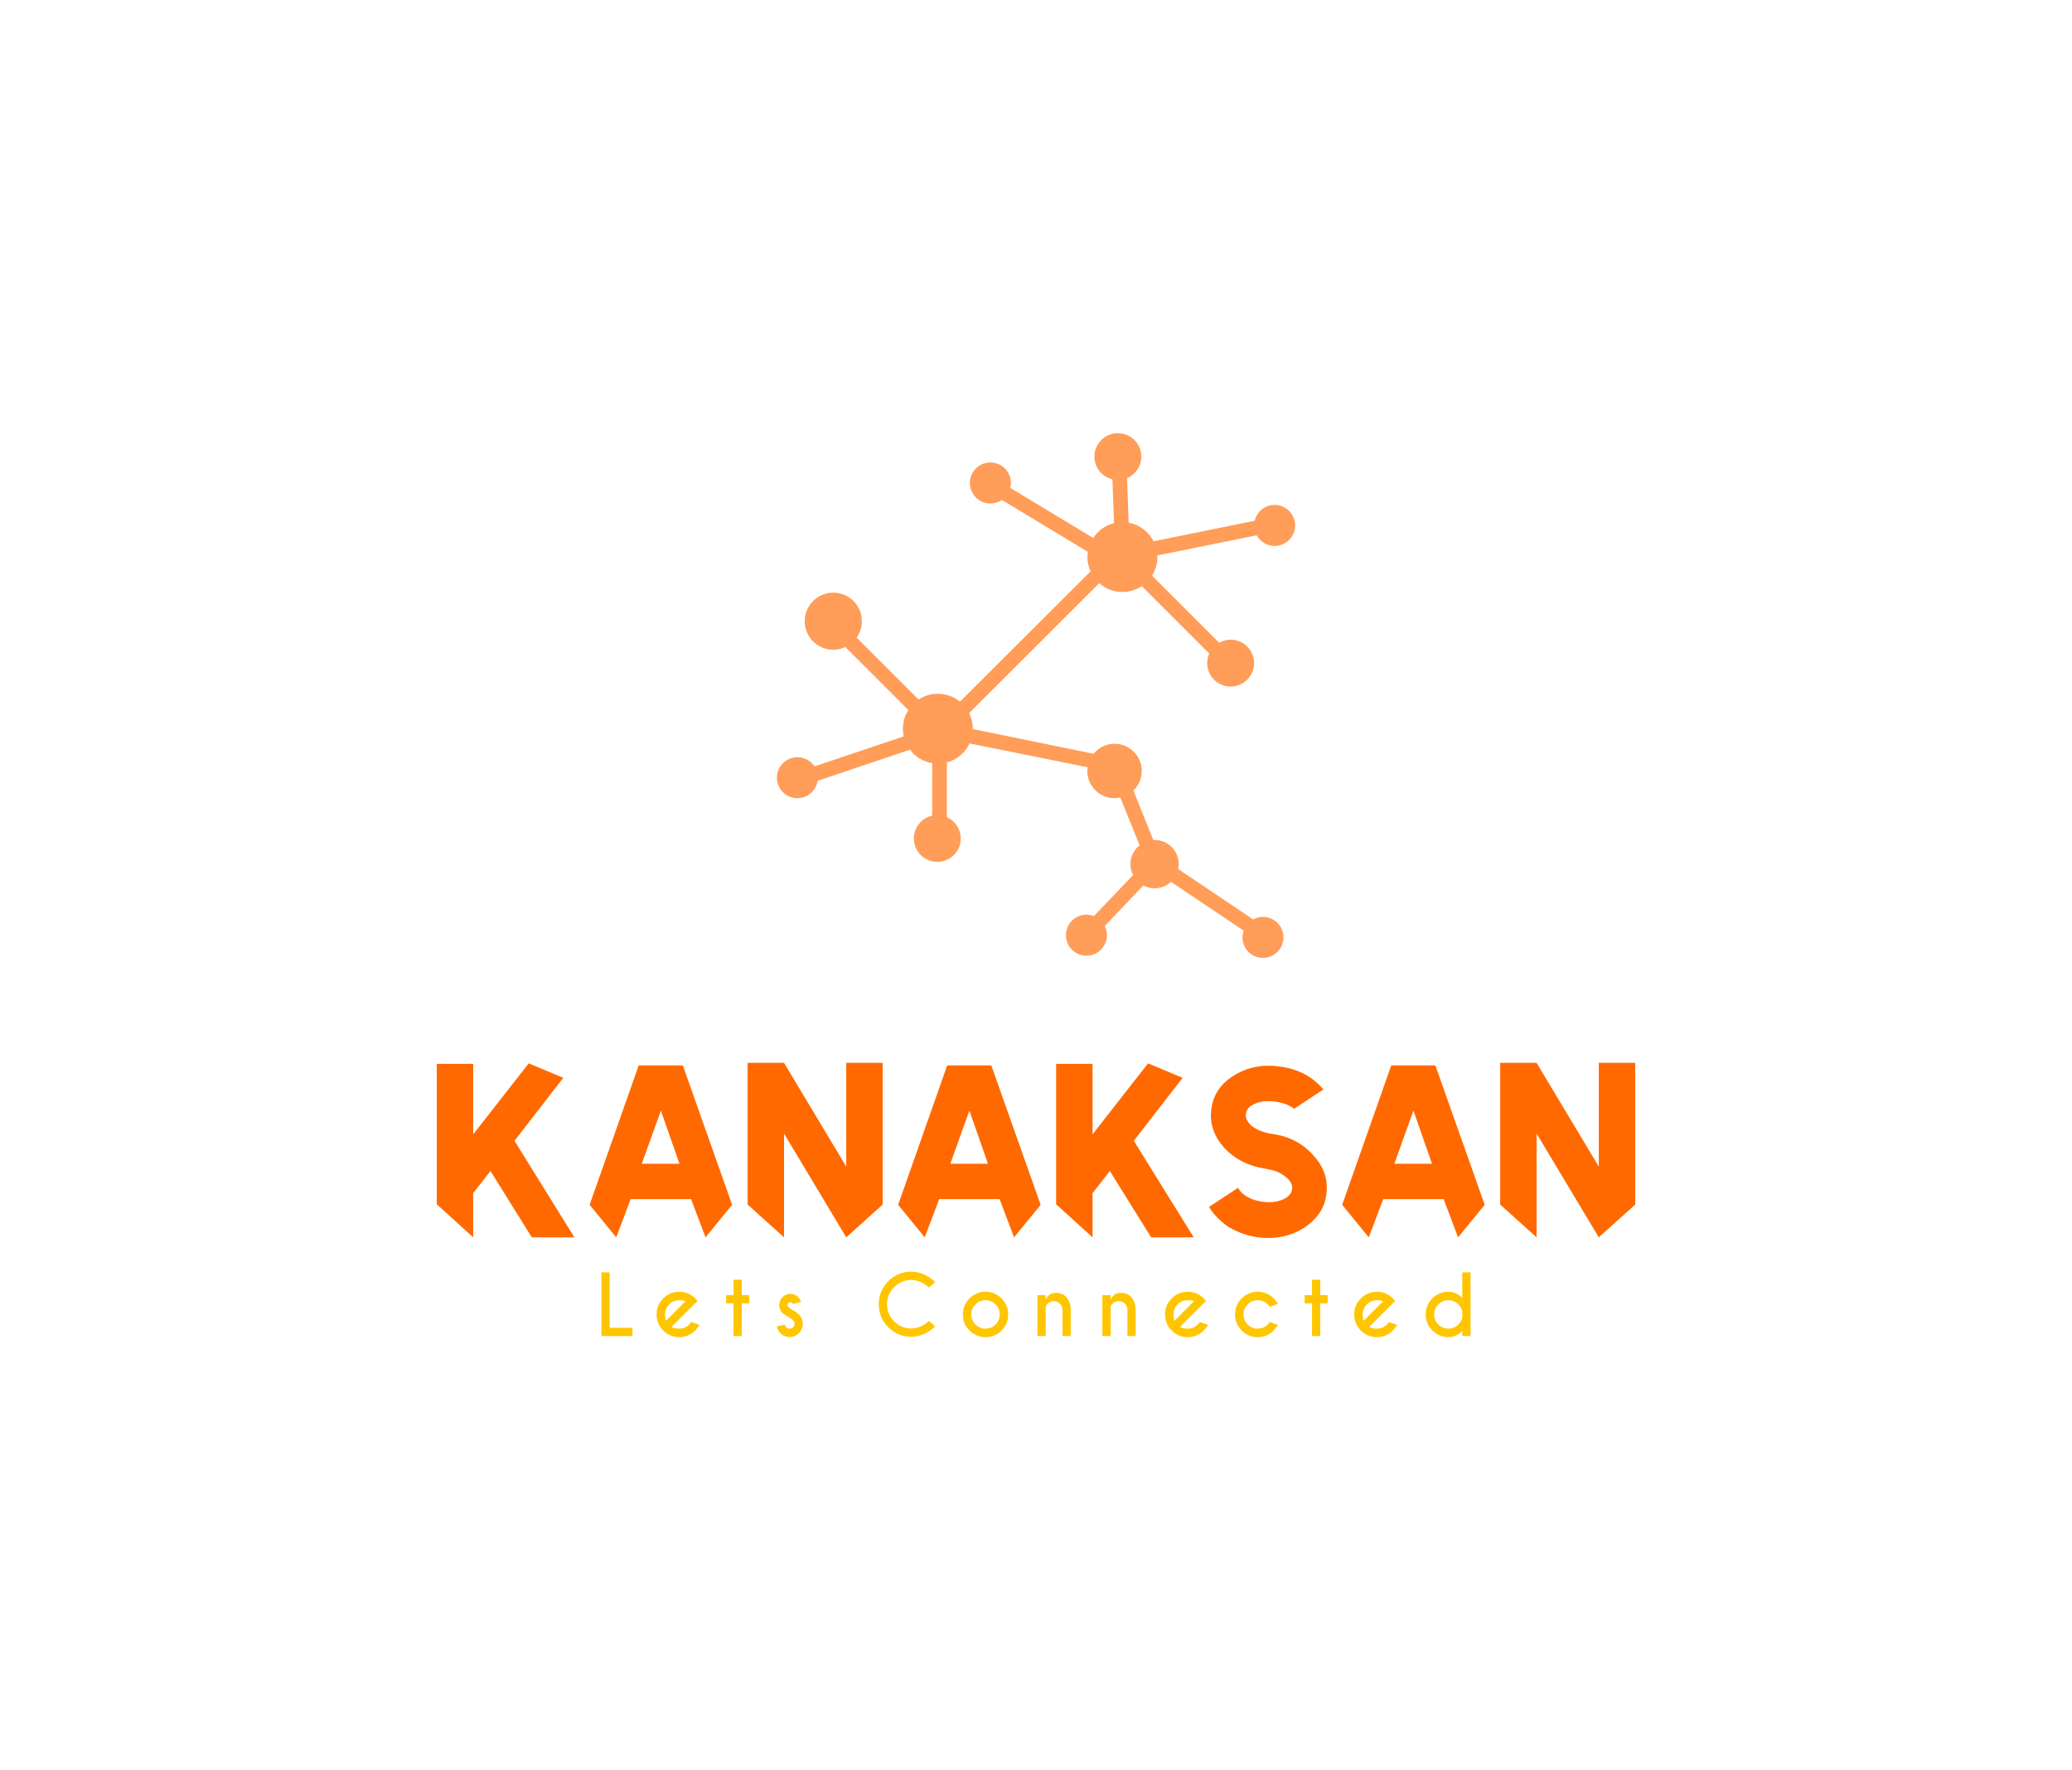 <svg xmlns:mydata="http://www.w3.org/2000/svg" mydata:contrastcolor="ffffff" mydata:template="Default" mydata:presentation="2.5" mydata:layouttype="undefined" mydata:specialfontid="undefined" mydata:id1="809" mydata:id2="090" mydata:companyname="kanaksan" mydata:companytagline="lets connected" version="1.1" xmlns="http://www.w3.org/2000/svg" xmlns:xlink="http://www.w3.org/1999/xlink" viewBox="0 0 550 470"><g fill="none" fill-rule="none" stroke="none" stroke-width="1" stroke-linecap="butt" stroke-linejoin="miter" stroke-miterlimit="10" stroke-dasharray="" stroke-dashoffset="0" font-family="none" font-weight="none" font-size="none" text-anchor="none" style="mix-blend-mode: normal"><g data-paper-data="{&quot;isGlobalGroup&quot;:true}"><g data-paper-data="{&quot;isSecondaryText&quot;:true}" fill="#ffc600" fill-rule="nonzero"><path d="M159.65,354.715v-16.911h2.188v14.713h6.046v2.198z" data-paper-data="{&quot;glyphName&quot;:&quot;L&quot;,&quot;glyphIndex&quot;:0,&quot;firstGlyphOfWord&quot;:true,&quot;word&quot;:1}"></path><path d="M178.292,352.252c0.366,0.324 1.032,0.486 1.998,0.486c1.043,0 1.934,-0.366 2.674,-1.099c0.092,-0.099 0.278,-0.317 0.56,-0.655l2.188,0.782c-0.536,0.74 -0.923,1.23 -1.163,1.469c-1.177,1.177 -2.597,1.765 -4.259,1.765c-1.656,0 -3.072,-0.588 -4.249,-1.765c-1.177,-1.177 -1.765,-2.597 -1.765,-4.259c0,-1.663 0.588,-3.083 1.765,-4.259c1.177,-1.177 2.593,-1.765 4.249,-1.765c1.423,0 2.671,0.43 3.742,1.289c0.176,0.148 0.349,0.307 0.518,0.476c0.07,0.07 0.271,0.292 0.602,0.666l-1.099,1.11zM181.95,345.487c-0.247,-0.19 -0.8,-0.285 -1.659,-0.285c-1.036,0 -1.922,0.368 -2.658,1.105c-0.736,0.736 -1.105,1.626 -1.105,2.669c0,0.853 0.095,1.406 0.285,1.659z" data-paper-data="{&quot;glyphName&quot;:&quot;e&quot;,&quot;glyphIndex&quot;:1,&quot;word&quot;:1}"></path><path d="M194.709,343.839v-4.08h2.188v4.08h1.955v2.188h-1.955v8.688h-2.188v-8.688h-1.955v-2.188z" data-paper-data="{&quot;glyphName&quot;:&quot;t&quot;,&quot;glyphIndex&quot;:2,&quot;word&quot;:1}"></path><path d="M208.363,351.692c0.063,0.324 0.162,0.553 0.296,0.687c0.261,0.254 0.571,0.381 0.93,0.381c0.359,0 0.668,-0.127 0.925,-0.381c0.257,-0.254 0.386,-0.567 0.386,-0.941c0,-0.359 -0.127,-0.666 -0.381,-0.92c-0.176,-0.176 -0.553,-0.447 -1.131,-0.814c-0.789,-0.43 -1.349,-0.81 -1.681,-1.141c-0.578,-0.578 -0.867,-1.272 -0.867,-2.082c0,-0.817 0.289,-1.517 0.867,-2.098c0.578,-0.581 1.275,-0.872 2.093,-0.872c0.817,0 1.497,0.275 2.04,0.824c0.388,0.388 0.634,0.821 0.74,1.3l-2.124,0.613c-0.049,-0.176 -0.099,-0.292 -0.148,-0.349c-0.127,-0.127 -0.296,-0.19 -0.507,-0.19c-0.211,0 -0.393,0.076 -0.544,0.227c-0.151,0.151 -0.227,0.333 -0.227,0.544c0,0.211 0.074,0.391 0.222,0.539c0.134,0.127 0.437,0.342 0.909,0.645c0.874,0.479 1.508,0.916 1.903,1.311c0.683,0.691 1.025,1.511 1.025,2.463c0,0.972 -0.34,1.802 -1.02,2.489c-0.68,0.687 -1.506,1.031 -2.479,1.031c-0.965,0 -1.79,-0.345 -2.473,-1.036c-0.472,-0.472 -0.782,-1.06 -0.93,-1.765z" data-paper-data="{&quot;glyphName&quot;:&quot;s&quot;,&quot;glyphIndex&quot;:3,&quot;lastGlyphOfWord&quot;:true,&quot;word&quot;:1}"></path><path d="M246.609,350.688l1.638,1.469c-2.001,1.825 -4.119,2.737 -6.352,2.737c-2.389,0 -4.425,-0.842 -6.109,-2.526c-1.684,-1.684 -2.526,-3.72 -2.526,-6.109c0,-2.382 0.842,-4.418 2.526,-6.109c1.684,-1.691 3.72,-2.537 6.109,-2.537c2.234,0 4.351,0.912 6.352,2.737l-1.638,1.49c-1.508,-1.339 -3.079,-2.008 -4.714,-2.008c-1.769,0 -3.282,0.627 -4.54,1.881c-1.258,1.254 -1.887,2.769 -1.887,4.545c0,1.783 0.629,3.301 1.887,4.555c1.258,1.254 2.771,1.881 4.54,1.881c1.635,0 3.206,-0.669 4.714,-2.008z" data-paper-data="{&quot;glyphName&quot;:&quot;C&quot;,&quot;glyphIndex&quot;:4,&quot;firstGlyphOfWord&quot;:true,&quot;word&quot;:2}"></path><path d="M261.599,342.951c1.663,0 3.081,0.588 4.254,1.765c1.173,1.177 1.76,2.597 1.76,4.259c0,1.663 -0.587,3.083 -1.76,4.259c-1.173,1.177 -2.591,1.765 -4.254,1.765c-1.656,0 -3.072,-0.588 -4.249,-1.765c-1.177,-1.177 -1.765,-2.597 -1.765,-4.259c0,-1.663 0.588,-3.083 1.765,-4.259c1.177,-1.177 2.593,-1.765 4.249,-1.765zM261.599,345.202c-1.043,0 -1.932,0.37 -2.669,1.11c-0.736,0.74 -1.105,1.628 -1.105,2.664c0,1.043 0.368,1.931 1.105,2.664c0.736,0.733 1.626,1.099 2.669,1.099c1.043,0 1.932,-0.366 2.669,-1.099c0.736,-0.733 1.105,-1.621 1.105,-2.664c0,-1.036 -0.368,-1.924 -1.105,-2.664c-0.736,-0.74 -1.626,-1.11 -2.669,-1.11z" data-paper-data="{&quot;glyphName&quot;:&quot;o&quot;,&quot;glyphIndex&quot;:5,&quot;word&quot;:2}"></path><path d="M277.583,346.756v7.959h-2.198v-10.876h2.198v1.268c0.458,-1.24 1.378,-1.86 2.759,-1.86c1.177,0 2.112,0.417 2.806,1.252c0.694,0.835 1.052,1.883 1.073,3.144v7.071h-2.188v-6.986c0,-0.627 -0.229,-1.164 -0.687,-1.612c-0.458,-0.447 -1.004,-0.671 -1.638,-0.671c-0.627,0 -1.17,0.218 -1.628,0.655c-0.254,0.261 -0.419,0.479 -0.497,0.655z" data-paper-data="{&quot;glyphName&quot;:&quot;n&quot;,&quot;glyphIndex&quot;:6,&quot;word&quot;:2}"></path><path d="M294.818,346.756v7.959h-2.198v-10.876h2.198v1.268c0.458,-1.24 1.378,-1.86 2.759,-1.86c1.177,0 2.112,0.417 2.806,1.252c0.694,0.835 1.052,1.883 1.073,3.144v7.071h-2.188v-6.986c0,-0.627 -0.229,-1.164 -0.687,-1.612c-0.458,-0.447 -1.004,-0.671 -1.638,-0.671c-0.627,0 -1.17,0.218 -1.628,0.655c-0.254,0.261 -0.419,0.479 -0.497,0.655z" data-paper-data="{&quot;glyphName&quot;:&quot;n&quot;,&quot;glyphIndex&quot;:7,&quot;word&quot;:2}"></path><path d="M313.264,352.252c0.366,0.324 1.032,0.486 1.998,0.486c1.043,0 1.934,-0.366 2.674,-1.099c0.092,-0.099 0.278,-0.317 0.56,-0.655l2.188,0.782c-0.536,0.74 -0.923,1.23 -1.163,1.469c-1.177,1.177 -2.597,1.765 -4.259,1.765c-1.656,0 -3.072,-0.588 -4.249,-1.765c-1.177,-1.177 -1.765,-2.597 -1.765,-4.259c0,-1.663 0.588,-3.083 1.765,-4.259c1.177,-1.177 2.593,-1.765 4.249,-1.765c1.423,0 2.671,0.43 3.742,1.289c0.176,0.148 0.349,0.307 0.518,0.476c0.07,0.07 0.271,0.292 0.602,0.666l-1.099,1.11zM316.921,345.487c-0.247,-0.19 -0.8,-0.285 -1.659,-0.285c-1.036,0 -1.922,0.368 -2.658,1.105c-0.736,0.736 -1.105,1.626 -1.105,2.669c0,0.853 0.095,1.406 0.285,1.659z" data-paper-data="{&quot;glyphName&quot;:&quot;e&quot;,&quot;glyphIndex&quot;:8,&quot;word&quot;:2}"></path><path d="M337.084,350.984l2.188,0.782c-0.536,0.74 -0.923,1.23 -1.163,1.469c-1.177,1.177 -2.597,1.765 -4.259,1.765c-1.656,0 -3.072,-0.588 -4.249,-1.765c-1.177,-1.177 -1.765,-2.597 -1.765,-4.259c0,-1.663 0.588,-3.083 1.765,-4.259c1.177,-1.177 2.593,-1.765 4.249,-1.765c1.663,0 3.083,0.588 4.259,1.765c0.24,0.24 0.627,0.722 1.163,1.448l-2.188,0.803c-0.282,-0.345 -0.472,-0.567 -0.571,-0.666c-0.733,-0.733 -1.621,-1.099 -2.664,-1.099c-1.036,0 -1.922,0.368 -2.658,1.105c-0.736,0.736 -1.105,1.626 -1.105,2.669c0,1.036 0.368,1.922 1.105,2.658c0.736,0.736 1.622,1.105 2.658,1.105c1.043,0 1.934,-0.366 2.674,-1.099c0.092,-0.099 0.278,-0.317 0.56,-0.655z" data-paper-data="{&quot;glyphName&quot;:&quot;c&quot;,&quot;glyphIndex&quot;:9,&quot;word&quot;:2}"></path><path d="M348.269,343.839v-4.08h2.188v4.08h1.955v2.188h-1.955v8.688h-2.188v-8.688h-1.955v-2.188z" data-paper-data="{&quot;glyphName&quot;:&quot;t&quot;,&quot;glyphIndex&quot;:10,&quot;word&quot;:2}"></path><path d="M363.482,352.252c0.366,0.324 1.032,0.486 1.998,0.486c1.043,0 1.934,-0.366 2.674,-1.099c0.092,-0.099 0.278,-0.317 0.56,-0.655l2.188,0.782c-0.536,0.74 -0.923,1.23 -1.163,1.469c-1.177,1.177 -2.597,1.765 -4.259,1.765c-1.656,0 -3.072,-0.588 -4.249,-1.765c-1.177,-1.177 -1.765,-2.597 -1.765,-4.259c0,-1.663 0.588,-3.083 1.765,-4.259c1.177,-1.177 2.593,-1.765 4.249,-1.765c1.423,0 2.671,0.43 3.742,1.289c0.176,0.148 0.349,0.307 0.518,0.476c0.07,0.07 0.271,0.292 0.602,0.666l-1.099,1.11zM367.139,345.487c-0.247,-0.19 -0.8,-0.285 -1.659,-0.285c-1.036,0 -1.922,0.368 -2.658,1.105c-0.736,0.736 -1.105,1.626 -1.105,2.669c0,0.853 0.095,1.406 0.285,1.659z" data-paper-data="{&quot;glyphName&quot;:&quot;e&quot;,&quot;glyphIndex&quot;:11,&quot;word&quot;:2}"></path><path d="M388.152,349.789v-1.617c-0.127,-0.683 -0.469,-1.304 -1.025,-1.86c-0.733,-0.74 -1.621,-1.11 -2.664,-1.11c-1.043,0 -1.932,0.37 -2.669,1.11c-0.736,0.74 -1.105,1.628 -1.105,2.664c0,1.043 0.368,1.931 1.105,2.664c0.736,0.733 1.626,1.099 2.669,1.099c1.043,0 1.931,-0.366 2.664,-1.099c0.557,-0.557 0.898,-1.173 1.025,-1.85zM388.152,344.589v-6.786h2.198v16.911h-2.198v-1.353c-1.057,1.092 -2.287,1.638 -3.689,1.638c-1.663,0 -3.081,-0.588 -4.254,-1.765c-1.173,-1.177 -1.76,-2.597 -1.76,-4.259c0,-1.663 0.587,-3.083 1.76,-4.259c1.173,-1.177 2.591,-1.765 4.254,-1.765c1.402,0 2.632,0.546 3.689,1.638z" data-paper-data="{&quot;glyphName&quot;:&quot;d&quot;,&quot;glyphIndex&quot;:12,&quot;lastGlyphOfWord&quot;:true,&quot;word&quot;:2}"></path></g><g data-paper-data="{&quot;isPrimaryText&quot;:true}" fill="#ff6900" fill-rule="nonzero"><path d="M140.342,282.316l-14.734,18.845v-18.708h-9.662v37.279l9.662,8.772v-11.718l4.591,-5.893l10.965,17.612h11.307l-15.899,-25.63l12.952,-16.721z" data-paper-data="{&quot;glyphName&quot;:&quot;K&quot;,&quot;glyphIndex&quot;:0,&quot;firstGlyphOfWord&quot;:true,&quot;word&quot;:1}"></path><path d="M169.535,282.864l-13.02,37.005l7.058,8.635l3.838,-10.142h16.036l3.838,10.142l7.058,-8.635l-13.089,-37.005zM175.428,294.857l4.934,14.117h-10.005z" data-paper-data="{&quot;glyphName&quot;:&quot;A&quot;,&quot;glyphIndex&quot;:1,&quot;word&quot;:1}"></path><path d="M224.632,282.179v27.548l-16.515,-27.548h-9.662v37.622l9.662,8.703v-27.548l16.515,27.548l9.662,-8.703v-37.622z" data-paper-data="{&quot;glyphName&quot;:&quot;N&quot;,&quot;glyphIndex&quot;:2,&quot;word&quot;:1}"></path><path d="M251.426,282.864l-13.02,37.005l7.058,8.635l3.838,-10.142h16.036l3.838,10.142l7.058,-8.635l-13.089,-37.005zM257.32,294.857l4.934,14.117h-10.005z" data-paper-data="{&quot;glyphName&quot;:&quot;A&quot;,&quot;glyphIndex&quot;:3,&quot;word&quot;:1}"></path><path d="M304.741,282.316l-14.734,18.845v-18.708h-9.662v37.279l9.662,8.772v-11.718l4.591,-5.893l10.965,17.612h11.307l-15.899,-25.63l12.952,-16.721z" data-paper-data="{&quot;glyphName&quot;:&quot;K&quot;,&quot;glyphIndex&quot;:4,&quot;word&quot;:1}"></path><path d="M333.934,328.504c4.591,0.548 8.635,-0.274 12.13,-2.467c3.563,-2.33 5.619,-5.345 6.03,-9.114c0.48,-3.769 -0.685,-7.195 -3.563,-10.279c-2.81,-3.152 -6.442,-5.003 -10.896,-5.619c-0.137,0 -0.411,-0.069 -0.891,-0.137c-1.782,-0.411 -3.289,-1.028 -4.523,-1.987c-1.096,-1.028 -1.645,-2.056 -1.508,-3.152c0.137,-1.234 0.959,-2.124 2.467,-2.741c1.576,-0.685 3.358,-0.822 5.277,-0.548c2.056,0.274 3.769,0.891 5.071,1.919l7.744,-5.14c-2.878,-3.426 -6.716,-5.482 -11.65,-6.099c-4.523,-0.617 -8.635,0.206 -12.198,2.467c-3.495,2.193 -5.482,5.208 -5.893,8.977c-0.48,3.701 0.685,7.058 3.426,10.142c2.81,3.015 6.442,4.866 10.896,5.551c0.274,0 0.411,0.069 0.548,0.137c1.987,0.274 3.632,0.959 4.866,2.056c1.302,0.959 1.85,2.056 1.713,3.221c-0.137,1.165 -0.959,2.124 -2.536,2.81c-1.508,0.617 -3.289,0.822 -5.345,0.548c-1.508,-0.206 -2.81,-0.617 -4.043,-1.302c-1.165,-0.685 -1.987,-1.508 -2.398,-2.398l-7.744,5.071c1.302,2.124 3.084,3.906 5.345,5.414c2.33,1.371 4.934,2.261 7.675,2.673z" data-paper-data="{&quot;glyphName&quot;:&quot;S&quot;,&quot;glyphIndex&quot;:5,&quot;word&quot;:1}"></path><path d="M369.295,282.864l-13.02,37.005l7.058,8.635l3.838,-10.142h16.036l3.838,10.142l7.058,-8.635l-13.089,-37.005zM375.188,294.857l4.934,14.117h-10.005z" data-paper-data="{&quot;glyphName&quot;:&quot;A&quot;,&quot;glyphIndex&quot;:6,&quot;word&quot;:1}"></path><path d="M424.392,282.179v27.548l-16.515,-27.548h-9.662v37.622l9.662,8.703v-27.548l16.515,27.548l9.662,-8.703v-37.622z" data-paper-data="{&quot;glyphName&quot;:&quot;N&quot;,&quot;glyphIndex&quot;:7,&quot;lastGlyphOfWord&quot;:true,&quot;word&quot;:1}"></path></g><g data-paper-data="{&quot;fillRule&quot;:&quot;evenodd&quot;,&quot;isIcon&quot;:true,&quot;iconStyle&quot;:&quot;standalone&quot;,&quot;selectedEffects&quot;:{&quot;container&quot;:&quot;&quot;,&quot;transformation&quot;:&quot;&quot;,&quot;pattern&quot;:&quot;&quot;},&quot;bounds&quot;:{&quot;x&quot;:206.21946600160766,&quot;y&quot;:115.00000000000001,&quot;width&quot;:137.5610679967847,&quot;height&quot;:139.3090621224735},&quot;iconType&quot;:&quot;icon&quot;,&quot;rawIconId&quot;:&quot;21268&quot;}" fill="#ff6900" fill-rule="evenodd"><path d="M296.728,115c-3.435,0 -6.222,2.785 -6.222,6.222c0,2.941 2.045,5.388 4.787,6.038l0.416,11.637c-2.308,0.57 -4.273,1.995 -5.539,3.927l-22.002,-13.306c0.103,-0.417 0.173,-0.849 0.173,-1.297c0,-3.008 -2.437,-5.444 -5.444,-5.444c-3.005,0 -5.444,2.436 -5.444,5.444c0,3.008 2.437,5.444 5.444,5.444c1.135,0 2.188,-0.35 3.059,-0.943l22.812,13.799c-0.068,0.45 -0.113,0.908 -0.113,1.376c0,1.357 0.299,2.643 0.822,3.805l-34.658,34.576c-1.6,-1.308 -3.643,-2.095 -5.871,-2.095c-1.893,0 -3.651,0.57 -5.118,1.542l-16.446,-16.446c0.868,-1.233 1.389,-2.731 1.389,-4.353c0,-4.188 -3.394,-7.583 -7.583,-7.583c-4.188,0 -7.583,3.394 -7.583,7.583c0,4.188 3.396,7.583 7.583,7.583c1.146,0 2.223,-0.273 3.197,-0.73l16.726,16.727c-0.911,1.436 -1.445,3.134 -1.445,4.959c0,0.701 0.085,1.38 0.231,2.036l-23.701,7.965c-0.975,-1.469 -2.64,-2.437 -4.535,-2.437c-3.007,0 -5.444,2.437 -5.444,5.444c0,3.007 2.437,5.441 5.444,5.441c2.726,0 4.963,-2.009 5.361,-4.624l24.525,-8.241c1.407,1.861 3.495,3.17 5.897,3.562l-0.004,13.934c-2.781,0.619 -4.863,3.094 -4.863,6.063c0,3.437 2.785,6.221 6.222,6.221c3.437,0 6.222,-2.785 6.222,-6.221c0,-2.535 -1.52,-4.705 -3.693,-5.674l0.006,-14.511c2.676,-0.712 4.87,-2.582 6.021,-5.047l31.368,6.317c-0.047,0.33 -0.101,0.655 -0.101,0.997c0,3.989 3.235,7.224 7.224,7.224c0.527,0 1.038,-0.063 1.532,-0.171l5.13,12.673c-1.48,1.178 -2.449,2.97 -2.449,5.011c0,1.043 0.272,2.016 0.716,2.886l-10.41,10.915c-0.047,-0.018 -0.087,-0.048 -0.137,-0.065c-2.828,-1.019 -5.947,0.451 -6.964,3.279c-1.016,2.828 0.451,5.946 3.279,6.964c2.831,1.018 5.947,-0.453 6.965,-3.28c0.524,-1.459 0.378,-2.99 -0.266,-4.278l10.264,-10.766c0.892,0.469 1.892,0.758 2.967,0.758c1.685,0 3.204,-0.663 4.35,-1.725l19.302,12.976c-0.195,0.558 -0.321,1.149 -0.321,1.778c0,3.007 2.437,5.441 5.441,5.441c3.007,0 5.444,-2.437 5.444,-5.441c0,-3.008 -2.437,-5.444 -5.444,-5.444c-0.942,0 -1.817,0.262 -2.591,0.685l-19.903,-13.379c0.087,-0.421 0.137,-0.857 0.137,-1.305c0,-3.545 -2.873,-6.417 -6.417,-6.417c-0.113,0 -0.216,0.027 -0.326,0.031l-5.292,-13.162c1.362,-1.314 2.215,-3.149 2.215,-5.19c0,-3.989 -3.235,-7.224 -7.224,-7.224c-2.247,0 -4.23,1.047 -5.554,2.659l-32.068,-6.558c0,-0.034 0.004,-0.066 0.004,-0.1c0,-1.489 -0.358,-2.89 -0.981,-4.136l34.538,-34.497c1.638,1.453 3.789,2.344 6.15,2.344c1.909,0 3.679,-0.578 5.154,-1.565l17.907,17.907c-0.347,0.775 -0.551,1.63 -0.551,2.533c0,3.438 2.787,6.222 6.222,6.222c3.435,0 6.221,-2.784 6.221,-6.222c0,-3.437 -2.785,-6.222 -6.221,-6.222c-1.109,0 -2.137,0.314 -3.036,0.823l-17.834,-17.835c0.895,-1.428 1.421,-3.111 1.421,-4.92c0,-0.145 -0.016,-0.285 -0.023,-0.429l26.396,-5.352c0.928,1.679 2.694,2.828 4.746,2.828c3.007,0 5.444,-2.437 5.444,-5.444c0,-3.007 -2.437,-5.444 -5.444,-5.444c-2.577,0 -4.727,1.797 -5.289,4.204l-26.84,5.444c-1.293,-2.544 -3.719,-4.408 -6.616,-4.931l-0.423,-11.828c2.222,-0.949 3.782,-3.151 3.782,-5.722c-0.001,-3.435 -2.787,-6.221 -6.224,-6.221z" data-paper-data="{&quot;isPathIcon&quot;:true}" opacity="0.65"></path></g></g></g></svg>
